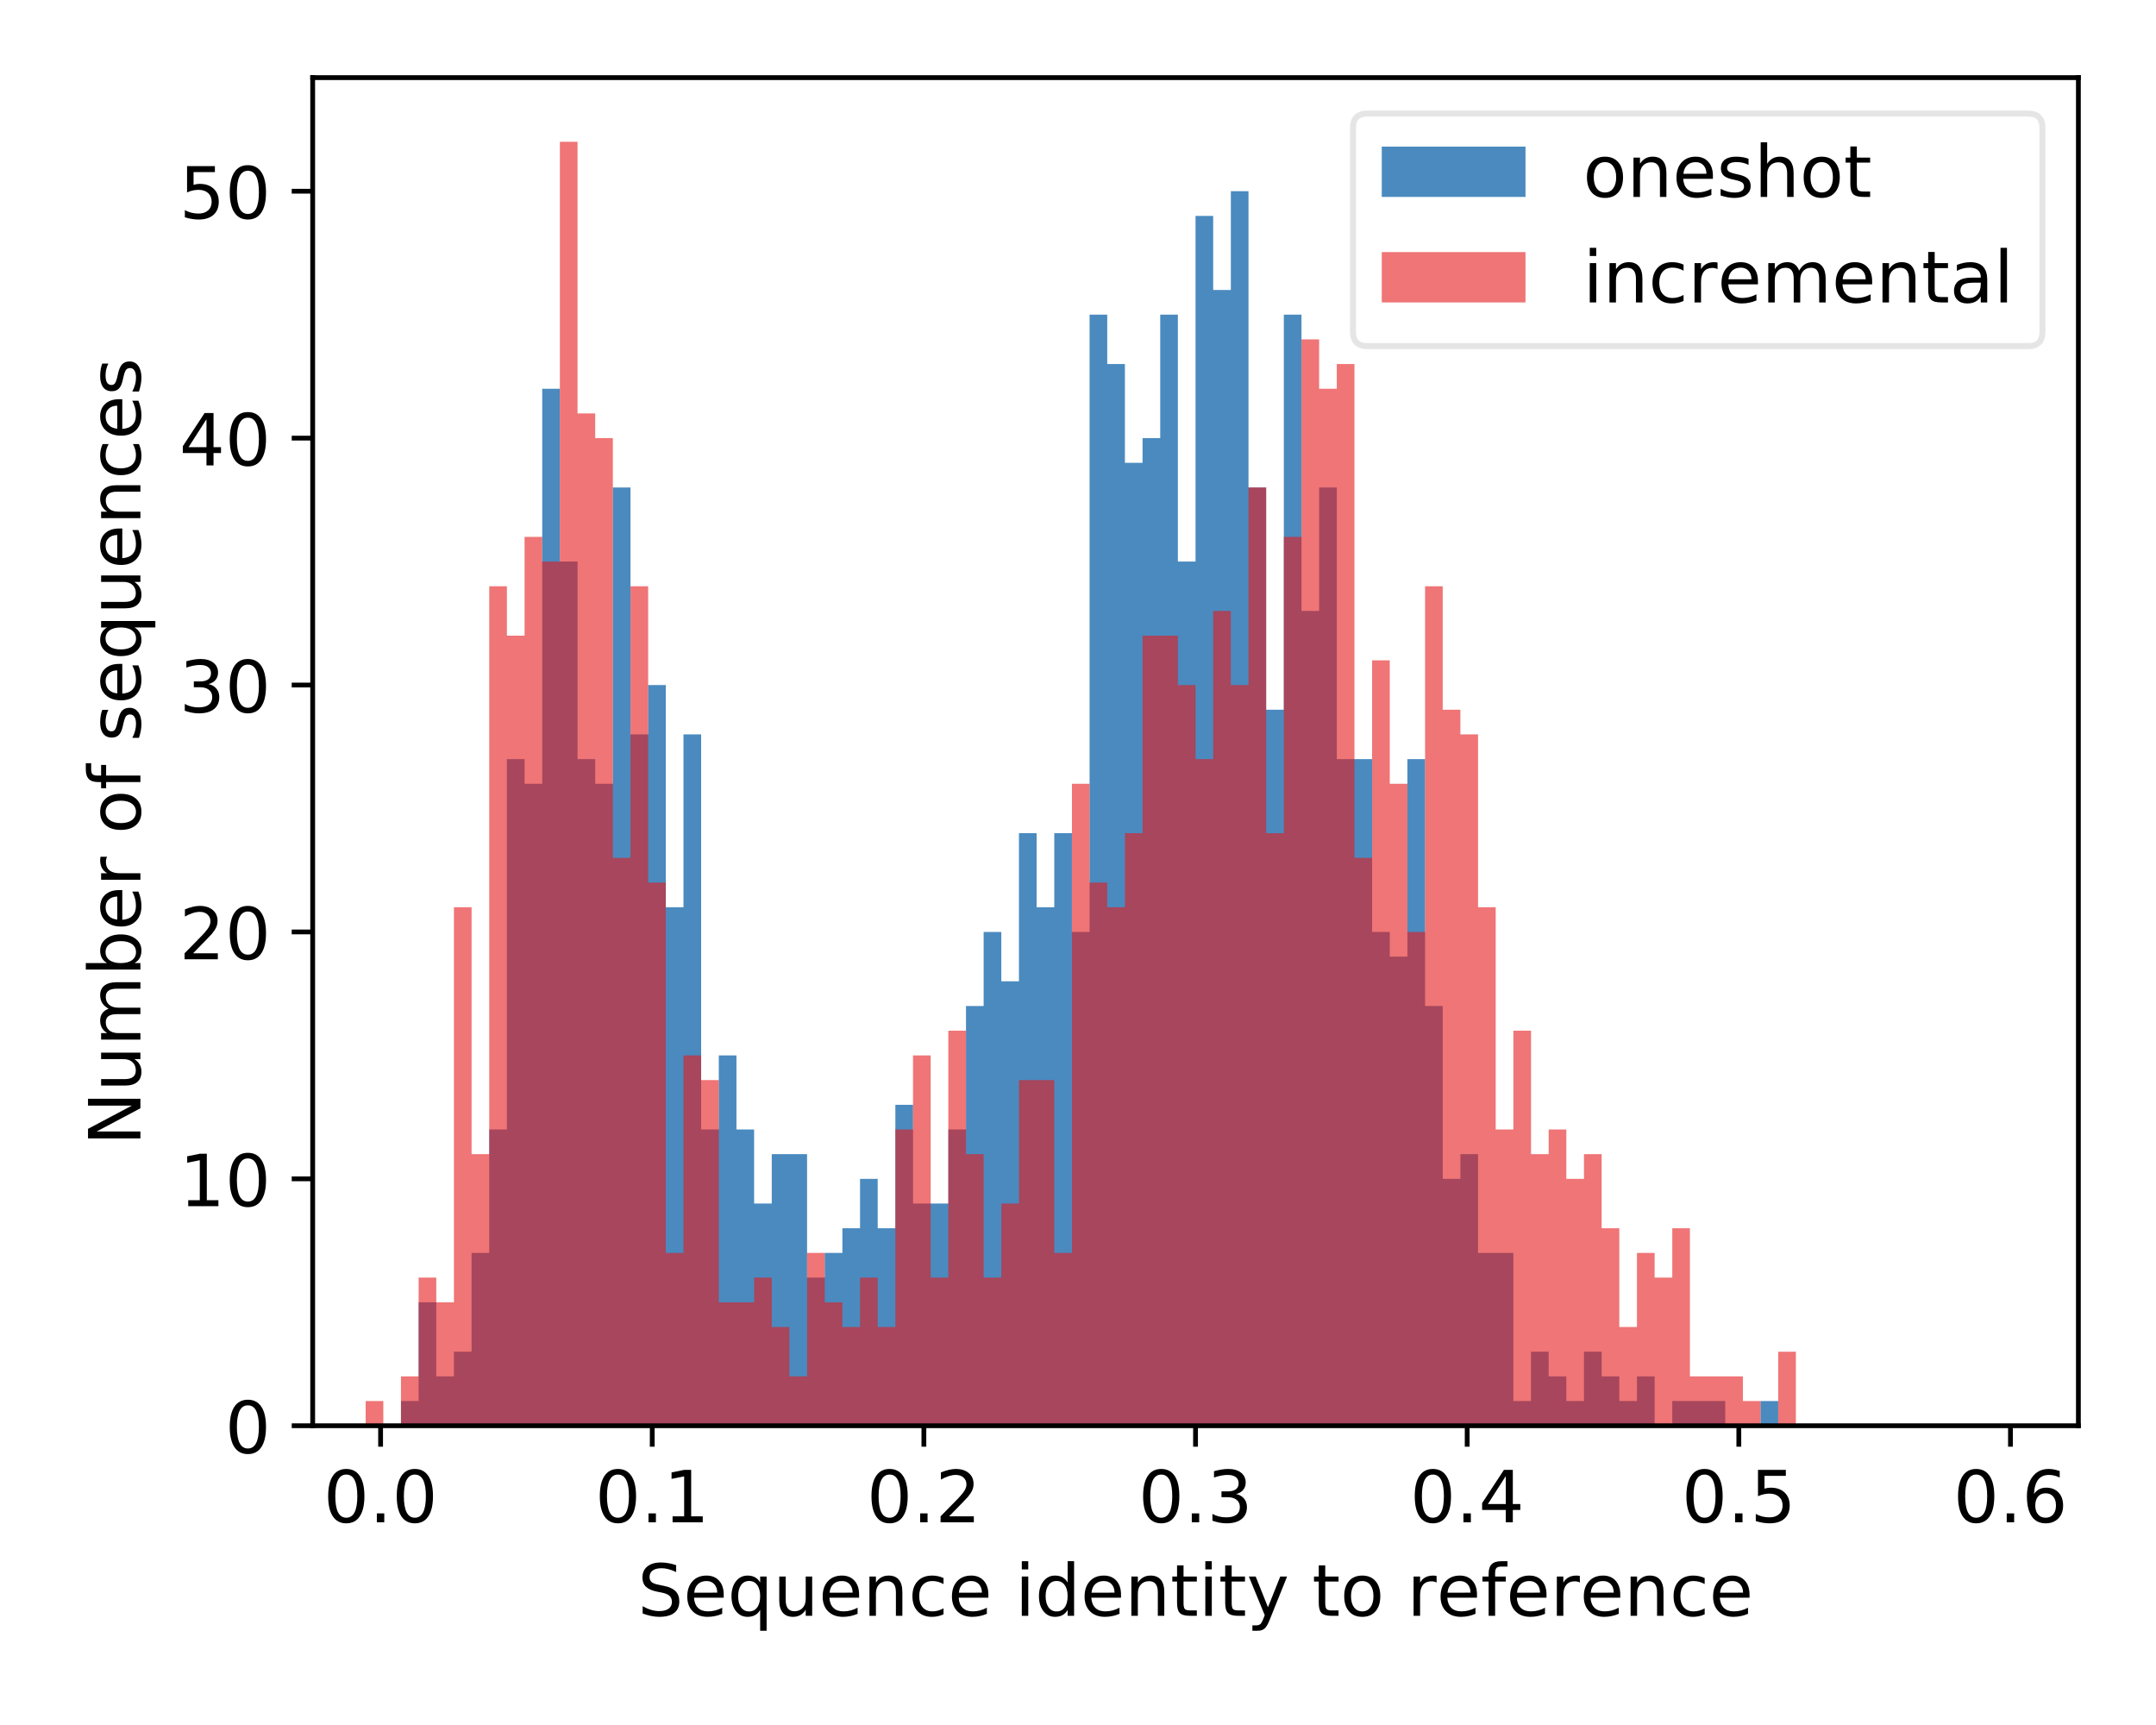 <?xml version="1.0" encoding="utf-8" standalone="no"?>
<!DOCTYPE svg PUBLIC "-//W3C//DTD SVG 1.1//EN"
  "http://www.w3.org/Graphics/SVG/1.1/DTD/svg11.dtd">
<!-- Created with matplotlib (https://matplotlib.org/) -->
<svg height="288pt" version="1.1" viewBox="0 0 360 288" width="360pt" xmlns="http://www.w3.org/2000/svg" xmlns:xlink="http://www.w3.org/1999/xlink">
 <defs>
  <style type="text/css">
*{stroke-linecap:butt;stroke-linejoin:round;}
  </style>
 </defs>
 <g id="figure_1">
  <g id="patch_1">
   <path d="M 0 288 
L 360 288 
L 360 0 
L 0 0 
z
" style="fill:#ffffff;"/>
  </g>
  <g id="axes_1">
   <g id="patch_2">
    <path d="M 52.21 238.04 
L 347.04 238.04 
L 347.04 12.96 
L 52.21 12.96 
z
" style="fill:#ffffff;"/>
   </g>
   <g id="patch_3">
    <path clip-path="url(#p8b6e9e8771)" d="M 52.21 238.04 
L 52.21 238.04 
L 55.158 238.04 
L 55.158 238.04 
L 58.107 238.04 
L 58.107 238.04 
L 61.055 238.04 
L 61.055 238.04 
L 64.003 238.04 
L 64.003 238.04 
L 66.951 238.04 
L 66.951 233.918 
L 69.9 233.918 
L 69.9 217.428 
L 72.848 217.428 
L 72.848 229.795 
L 75.796 229.795 
L 75.796 225.673 
L 78.745 225.673 
L 78.745 209.184 
L 81.693 209.184 
L 81.693 188.572 
L 84.641 188.572 
L 84.641 126.737 
L 87.59 126.737 
L 87.59 130.859 
L 90.538 130.859 
L 90.538 64.902 
L 93.486 64.902 
L 93.486 93.758 
L 96.434 93.758 
L 96.434 126.737 
L 99.383 126.737 
L 99.383 130.859 
L 102.331 130.859 
L 102.331 81.391 
L 105.279 81.391 
L 105.279 122.614 
L 108.228 122.614 
L 108.228 114.37 
L 111.176 114.37 
L 111.176 151.471 
L 114.124 151.471 
L 114.124 122.614 
L 117.073 122.614 
L 117.073 188.572 
L 120.021 188.572 
L 120.021 176.205 
L 122.969 176.205 
L 122.969 188.572 
L 125.918 188.572 
L 125.918 200.939 
L 128.866 200.939 
L 128.866 192.694 
L 131.814 192.694 
L 131.814 192.694 
L 134.762 192.694 
L 134.762 213.306 
L 137.711 213.306 
L 137.711 209.184 
L 140.659 209.184 
L 140.659 205.061 
L 143.607 205.061 
L 143.607 196.817 
L 146.556 196.817 
L 146.556 205.061 
L 149.504 205.061 
L 149.504 184.45 
L 152.452 184.45 
L 152.452 200.939 
L 155.4 200.939 
L 155.4 200.939 
L 158.349 200.939 
L 158.349 188.572 
L 161.297 188.572 
L 161.297 167.96 
L 164.245 167.96 
L 164.245 155.593 
L 167.194 155.593 
L 167.194 163.838 
L 170.142 163.838 
L 170.142 139.104 
L 173.09 139.104 
L 173.09 151.471 
L 176.039 151.471 
L 176.039 139.104 
L 178.987 139.104 
L 178.987 155.593 
L 181.935 155.593 
L 181.935 52.535 
L 184.883 52.535 
L 184.883 60.779 
L 187.832 60.779 
L 187.832 77.269 
L 190.78 77.269 
L 190.78 73.146 
L 193.728 73.146 
L 193.728 52.535 
L 196.677 52.535 
L 196.677 93.758 
L 199.625 93.758 
L 199.625 36.045 
L 202.573 36.045 
L 202.573 48.412 
L 205.522 48.412 
L 205.522 31.923 
L 208.47 31.923 
L 208.47 81.391 
L 211.418 81.391 
L 211.418 118.492 
L 214.367 118.492 
L 214.367 52.535 
L 217.315 52.535 
L 217.315 102.003 
L 220.263 102.003 
L 220.263 81.391 
L 223.211 81.391 
L 223.211 126.737 
L 226.16 126.737 
L 226.16 126.737 
L 229.108 126.737 
L 229.108 155.593 
L 232.056 155.593 
L 232.056 159.715 
L 235.005 159.715 
L 235.005 126.737 
L 237.953 126.737 
L 237.953 167.96 
L 240.901 167.96 
L 240.901 196.817 
L 243.85 196.817 
L 243.85 192.694 
L 246.798 192.694 
L 246.798 209.184 
L 249.746 209.184 
L 249.746 209.184 
L 252.694 209.184 
L 252.694 233.918 
L 255.643 233.918 
L 255.643 225.673 
L 258.591 225.673 
L 258.591 229.795 
L 261.539 229.795 
L 261.539 233.918 
L 264.488 233.918 
L 264.488 225.673 
L 267.436 225.673 
L 267.436 229.795 
L 270.384 229.795 
L 270.384 233.918 
L 273.332 233.918 
L 273.332 229.795 
L 276.281 229.795 
L 276.281 238.04 
L 279.229 238.04 
L 279.229 233.918 
L 282.177 233.918 
L 282.177 233.918 
L 285.126 233.918 
L 285.126 233.918 
L 288.074 233.918 
L 288.074 238.04 
L 291.022 238.04 
L 291.022 238.04 
L 293.971 238.04 
L 293.971 233.918 
L 296.919 233.918 
L 296.919 238.04 
L 299.867 238.04 
L 299.867 238.04 
L 302.815 238.04 
L 302.815 238.04 
L 305.764 238.04 
L 305.764 238.04 
L 308.712 238.04 
L 308.712 238.04 
L 311.66 238.04 
L 311.66 238.04 
L 314.609 238.04 
L 314.609 238.04 
L 317.557 238.04 
L 317.557 238.04 
L 320.505 238.04 
L 320.505 238.04 
L 323.454 238.04 
L 323.454 238.04 
L 326.402 238.04 
L 326.402 238.04 
L 329.35 238.04 
L 329.35 238.04 
L 332.298 238.04 
L 332.298 238.04 
L 335.247 238.04 
L 335.247 238.04 
L 338.195 238.04 
L 338.195 238.04 
L 341.143 238.04 
L 341.143 238.04 
L 344.092 238.04 
L 344.092 238.04 
L 347.04 238.04 
L 347.04 238.04 
L 344.092 238.04 
L 344.092 238.04 
L 341.143 238.04 
L 341.143 238.04 
L 338.195 238.04 
L 338.195 238.04 
L 335.247 238.04 
L 335.247 238.04 
L 332.298 238.04 
L 332.298 238.04 
L 329.35 238.04 
L 329.35 238.04 
L 326.402 238.04 
L 326.402 238.04 
L 323.454 238.04 
L 323.454 238.04 
L 320.505 238.04 
L 320.505 238.04 
L 317.557 238.04 
L 317.557 238.04 
L 314.609 238.04 
L 314.609 238.04 
L 311.66 238.04 
L 311.66 238.04 
L 308.712 238.04 
L 308.712 238.04 
L 305.764 238.04 
L 305.764 238.04 
L 302.815 238.04 
L 302.815 238.04 
L 299.867 238.04 
L 299.867 238.04 
L 296.919 238.04 
L 296.919 238.04 
L 293.971 238.04 
L 293.971 238.04 
L 291.022 238.04 
L 291.022 238.04 
L 288.074 238.04 
L 288.074 238.04 
L 285.126 238.04 
L 285.126 238.04 
L 282.177 238.04 
L 282.177 238.04 
L 279.229 238.04 
L 279.229 238.04 
L 276.281 238.04 
L 276.281 238.04 
L 273.332 238.04 
L 273.332 238.04 
L 270.384 238.04 
L 270.384 238.04 
L 267.436 238.04 
L 267.436 238.04 
L 264.488 238.04 
L 264.488 238.04 
L 261.539 238.04 
L 261.539 238.04 
L 258.591 238.04 
L 258.591 238.04 
L 255.643 238.04 
L 255.643 238.04 
L 252.694 238.04 
L 252.694 238.04 
L 249.746 238.04 
L 249.746 238.04 
L 246.798 238.04 
L 246.798 238.04 
L 243.85 238.04 
L 243.85 238.04 
L 240.901 238.04 
L 240.901 238.04 
L 237.953 238.04 
L 237.953 238.04 
L 235.005 238.04 
L 235.005 238.04 
L 232.056 238.04 
L 232.056 238.04 
L 229.108 238.04 
L 229.108 238.04 
L 226.16 238.04 
L 226.16 238.04 
L 223.211 238.04 
L 223.211 238.04 
L 220.263 238.04 
L 220.263 238.04 
L 217.315 238.04 
L 217.315 238.04 
L 214.367 238.04 
L 214.367 238.04 
L 211.418 238.04 
L 211.418 238.04 
L 208.47 238.04 
L 208.47 238.04 
L 205.522 238.04 
L 205.522 238.04 
L 202.573 238.04 
L 202.573 238.04 
L 199.625 238.04 
L 199.625 238.04 
L 196.677 238.04 
L 196.677 238.04 
L 193.728 238.04 
L 193.728 238.04 
L 190.78 238.04 
L 190.78 238.04 
L 187.832 238.04 
L 187.832 238.04 
L 184.883 238.04 
L 184.883 238.04 
L 181.935 238.04 
L 181.935 238.04 
L 178.987 238.04 
L 178.987 238.04 
L 176.039 238.04 
L 176.039 238.04 
L 173.09 238.04 
L 173.09 238.04 
L 170.142 238.04 
L 170.142 238.04 
L 167.194 238.04 
L 167.194 238.04 
L 164.245 238.04 
L 164.245 238.04 
L 161.297 238.04 
L 161.297 238.04 
L 158.349 238.04 
L 158.349 238.04 
L 155.4 238.04 
L 155.4 238.04 
L 152.452 238.04 
L 152.452 238.04 
L 149.504 238.04 
L 149.504 238.04 
L 146.556 238.04 
L 146.556 238.04 
L 143.607 238.04 
L 143.607 238.04 
L 140.659 238.04 
L 140.659 238.04 
L 137.711 238.04 
L 137.711 238.04 
L 134.762 238.04 
L 134.762 238.04 
L 131.814 238.04 
L 131.814 238.04 
L 128.866 238.04 
L 128.866 238.04 
L 125.918 238.04 
L 125.918 238.04 
L 122.969 238.04 
L 122.969 238.04 
L 120.021 238.04 
L 120.021 238.04 
L 117.073 238.04 
L 117.073 238.04 
L 114.124 238.04 
L 114.124 238.04 
L 111.176 238.04 
L 111.176 238.04 
L 108.228 238.04 
L 108.228 238.04 
L 105.279 238.04 
L 105.279 238.04 
L 102.331 238.04 
L 102.331 238.04 
L 99.383 238.04 
L 99.383 238.04 
L 96.434 238.04 
L 96.434 238.04 
L 93.486 238.04 
L 93.486 238.04 
L 90.538 238.04 
L 90.538 238.04 
L 87.59 238.04 
L 87.59 238.04 
L 84.641 238.04 
L 84.641 238.04 
L 81.693 238.04 
L 81.693 238.04 
L 78.745 238.04 
L 78.745 238.04 
L 75.796 238.04 
L 75.796 238.04 
L 72.848 238.04 
L 72.848 238.04 
L 69.9 238.04 
L 69.9 238.04 
L 66.951 238.04 
L 66.951 238.04 
L 64.003 238.04 
L 64.003 238.04 
L 61.055 238.04 
L 61.055 238.04 
L 58.107 238.04 
L 58.107 238.04 
L 55.158 238.04 
L 55.158 238.04 
z
" style="fill:#377eb8;opacity:0.9;"/>
   </g>
   <g id="patch_4">
    <path clip-path="url(#p8b6e9e8771)" d="M 52.21 238.04 
L 52.21 238.04 
L 55.158 238.04 
L 55.158 238.04 
L 58.107 238.04 
L 58.107 238.04 
L 61.055 238.04 
L 61.055 233.918 
L 64.003 233.918 
L 64.003 238.04 
L 66.951 238.04 
L 66.951 229.795 
L 69.9 229.795 
L 69.9 213.306 
L 72.848 213.306 
L 72.848 217.428 
L 75.796 217.428 
L 75.796 151.471 
L 78.745 151.471 
L 78.745 192.694 
L 81.693 192.694 
L 81.693 97.88 
L 84.641 97.88 
L 84.641 106.125 
L 87.59 106.125 
L 87.59 89.636 
L 90.538 89.636 
L 90.538 93.758 
L 93.486 93.758 
L 93.486 23.678 
L 96.434 23.678 
L 96.434 69.024 
L 99.383 69.024 
L 99.383 73.146 
L 102.331 73.146 
L 102.331 143.226 
L 105.279 143.226 
L 105.279 97.88 
L 108.228 97.88 
L 108.228 147.348 
L 111.176 147.348 
L 111.176 209.184 
L 114.124 209.184 
L 114.124 176.205 
L 117.073 176.205 
L 117.073 180.327 
L 120.021 180.327 
L 120.021 217.428 
L 122.969 217.428 
L 122.969 217.428 
L 125.918 217.428 
L 125.918 213.306 
L 128.866 213.306 
L 128.866 221.551 
L 131.814 221.551 
L 131.814 229.795 
L 134.762 229.795 
L 134.762 209.184 
L 137.711 209.184 
L 137.711 217.428 
L 140.659 217.428 
L 140.659 221.551 
L 143.607 221.551 
L 143.607 213.306 
L 146.556 213.306 
L 146.556 221.551 
L 149.504 221.551 
L 149.504 188.572 
L 152.452 188.572 
L 152.452 176.205 
L 155.4 176.205 
L 155.4 213.306 
L 158.349 213.306 
L 158.349 172.082 
L 161.297 172.082 
L 161.297 192.694 
L 164.245 192.694 
L 164.245 213.306 
L 167.194 213.306 
L 167.194 200.939 
L 170.142 200.939 
L 170.142 180.327 
L 173.09 180.327 
L 173.09 180.327 
L 176.039 180.327 
L 176.039 209.184 
L 178.987 209.184 
L 178.987 130.859 
L 181.935 130.859 
L 181.935 147.348 
L 184.883 147.348 
L 184.883 151.471 
L 187.832 151.471 
L 187.832 139.104 
L 190.78 139.104 
L 190.78 106.125 
L 193.728 106.125 
L 193.728 106.125 
L 196.677 106.125 
L 196.677 114.37 
L 199.625 114.37 
L 199.625 126.737 
L 202.573 126.737 
L 202.573 102.003 
L 205.522 102.003 
L 205.522 114.37 
L 208.47 114.37 
L 208.47 81.391 
L 211.418 81.391 
L 211.418 139.104 
L 214.367 139.104 
L 214.367 89.636 
L 217.315 89.636 
L 217.315 56.657 
L 220.263 56.657 
L 220.263 64.902 
L 223.211 64.902 
L 223.211 60.779 
L 226.16 60.779 
L 226.16 143.226 
L 229.108 143.226 
L 229.108 110.247 
L 232.056 110.247 
L 232.056 130.859 
L 235.005 130.859 
L 235.005 155.593 
L 237.953 155.593 
L 237.953 97.88 
L 240.901 97.88 
L 240.901 118.492 
L 243.85 118.492 
L 243.85 122.614 
L 246.798 122.614 
L 246.798 151.471 
L 249.746 151.471 
L 249.746 188.572 
L 252.694 188.572 
L 252.694 172.082 
L 255.643 172.082 
L 255.643 192.694 
L 258.591 192.694 
L 258.591 188.572 
L 261.539 188.572 
L 261.539 196.817 
L 264.488 196.817 
L 264.488 192.694 
L 267.436 192.694 
L 267.436 205.061 
L 270.384 205.061 
L 270.384 221.551 
L 273.332 221.551 
L 273.332 209.184 
L 276.281 209.184 
L 276.281 213.306 
L 279.229 213.306 
L 279.229 205.061 
L 282.177 205.061 
L 282.177 229.795 
L 285.126 229.795 
L 285.126 229.795 
L 288.074 229.795 
L 288.074 229.795 
L 291.022 229.795 
L 291.022 233.918 
L 293.971 233.918 
L 293.971 238.04 
L 296.919 238.04 
L 296.919 225.673 
L 299.867 225.673 
L 299.867 238.04 
L 302.815 238.04 
L 302.815 238.04 
L 305.764 238.04 
L 305.764 238.04 
L 308.712 238.04 
L 308.712 238.04 
L 311.66 238.04 
L 311.66 238.04 
L 314.609 238.04 
L 314.609 238.04 
L 317.557 238.04 
L 317.557 238.04 
L 320.505 238.04 
L 320.505 238.04 
L 323.454 238.04 
L 323.454 238.04 
L 326.402 238.04 
L 326.402 238.04 
L 329.35 238.04 
L 329.35 238.04 
L 332.298 238.04 
L 332.298 238.04 
L 335.247 238.04 
L 335.247 238.04 
L 338.195 238.04 
L 338.195 238.04 
L 341.143 238.04 
L 341.143 238.04 
L 344.092 238.04 
L 344.092 238.04 
L 347.04 238.04 
L 347.04 238.04 
L 344.092 238.04 
L 344.092 238.04 
L 341.143 238.04 
L 341.143 238.04 
L 338.195 238.04 
L 338.195 238.04 
L 335.247 238.04 
L 335.247 238.04 
L 332.298 238.04 
L 332.298 238.04 
L 329.35 238.04 
L 329.35 238.04 
L 326.402 238.04 
L 326.402 238.04 
L 323.454 238.04 
L 323.454 238.04 
L 320.505 238.04 
L 320.505 238.04 
L 317.557 238.04 
L 317.557 238.04 
L 314.609 238.04 
L 314.609 238.04 
L 311.66 238.04 
L 311.66 238.04 
L 308.712 238.04 
L 308.712 238.04 
L 305.764 238.04 
L 305.764 238.04 
L 302.815 238.04 
L 302.815 238.04 
L 299.867 238.04 
L 299.867 238.04 
L 296.919 238.04 
L 296.919 238.04 
L 293.971 238.04 
L 293.971 238.04 
L 291.022 238.04 
L 291.022 238.04 
L 288.074 238.04 
L 288.074 238.04 
L 285.126 238.04 
L 285.126 238.04 
L 282.177 238.04 
L 282.177 238.04 
L 279.229 238.04 
L 279.229 238.04 
L 276.281 238.04 
L 276.281 238.04 
L 273.332 238.04 
L 273.332 238.04 
L 270.384 238.04 
L 270.384 238.04 
L 267.436 238.04 
L 267.436 238.04 
L 264.488 238.04 
L 264.488 238.04 
L 261.539 238.04 
L 261.539 238.04 
L 258.591 238.04 
L 258.591 238.04 
L 255.643 238.04 
L 255.643 238.04 
L 252.694 238.04 
L 252.694 238.04 
L 249.746 238.04 
L 249.746 238.04 
L 246.798 238.04 
L 246.798 238.04 
L 243.85 238.04 
L 243.85 238.04 
L 240.901 238.04 
L 240.901 238.04 
L 237.953 238.04 
L 237.953 238.04 
L 235.005 238.04 
L 235.005 238.04 
L 232.056 238.04 
L 232.056 238.04 
L 229.108 238.04 
L 229.108 238.04 
L 226.16 238.04 
L 226.16 238.04 
L 223.211 238.04 
L 223.211 238.04 
L 220.263 238.04 
L 220.263 238.04 
L 217.315 238.04 
L 217.315 238.04 
L 214.367 238.04 
L 214.367 238.04 
L 211.418 238.04 
L 211.418 238.04 
L 208.47 238.04 
L 208.47 238.04 
L 205.522 238.04 
L 205.522 238.04 
L 202.573 238.04 
L 202.573 238.04 
L 199.625 238.04 
L 199.625 238.04 
L 196.677 238.04 
L 196.677 238.04 
L 193.728 238.04 
L 193.728 238.04 
L 190.78 238.04 
L 190.78 238.04 
L 187.832 238.04 
L 187.832 238.04 
L 184.883 238.04 
L 184.883 238.04 
L 181.935 238.04 
L 181.935 238.04 
L 178.987 238.04 
L 178.987 238.04 
L 176.039 238.04 
L 176.039 238.04 
L 173.09 238.04 
L 173.09 238.04 
L 170.142 238.04 
L 170.142 238.04 
L 167.194 238.04 
L 167.194 238.04 
L 164.245 238.04 
L 164.245 238.04 
L 161.297 238.04 
L 161.297 238.04 
L 158.349 238.04 
L 158.349 238.04 
L 155.4 238.04 
L 155.4 238.04 
L 152.452 238.04 
L 152.452 238.04 
L 149.504 238.04 
L 149.504 238.04 
L 146.556 238.04 
L 146.556 238.04 
L 143.607 238.04 
L 143.607 238.04 
L 140.659 238.04 
L 140.659 238.04 
L 137.711 238.04 
L 137.711 238.04 
L 134.762 238.04 
L 134.762 238.04 
L 131.814 238.04 
L 131.814 238.04 
L 128.866 238.04 
L 128.866 238.04 
L 125.918 238.04 
L 125.918 238.04 
L 122.969 238.04 
L 122.969 238.04 
L 120.021 238.04 
L 120.021 238.04 
L 117.073 238.04 
L 117.073 238.04 
L 114.124 238.04 
L 114.124 238.04 
L 111.176 238.04 
L 111.176 238.04 
L 108.228 238.04 
L 108.228 238.04 
L 105.279 238.04 
L 105.279 238.04 
L 102.331 238.04 
L 102.331 238.04 
L 99.383 238.04 
L 99.383 238.04 
L 96.434 238.04 
L 96.434 238.04 
L 93.486 238.04 
L 93.486 238.04 
L 90.538 238.04 
L 90.538 238.04 
L 87.59 238.04 
L 87.59 238.04 
L 84.641 238.04 
L 84.641 238.04 
L 81.693 238.04 
L 81.693 238.04 
L 78.745 238.04 
L 78.745 238.04 
L 75.796 238.04 
L 75.796 238.04 
L 72.848 238.04 
L 72.848 238.04 
L 69.9 238.04 
L 69.9 238.04 
L 66.951 238.04 
L 66.951 238.04 
L 64.003 238.04 
L 64.003 238.04 
L 61.055 238.04 
L 61.055 238.04 
L 58.107 238.04 
L 58.107 238.04 
L 55.158 238.04 
L 55.158 238.04 
z
" style="fill:#e41a1c;opacity:0.6;"/>
   </g>
   <g id="matplotlib.axis_1">
    <g id="xtick_1">
     <g id="line2d_1">
      <defs>
       <path d="M 0 0 
L 0 3.5 
" id="m026fdcae17" style="stroke:#000000;stroke-width:0.8;"/>
      </defs>
      <g>
       <use style="stroke:#000000;stroke-width:0.8;" x="63.55" xlink:href="#m026fdcae17" y="238.04"/>
      </g>
     </g>
     <g id="text_1">
      <!-- 0.0 -->
      <defs>
       <path d="M 31.781 66.406 
Q 24.172 66.406 20.328 58.906 
Q 16.5 51.422 16.5 36.375 
Q 16.5 21.391 20.328 13.891 
Q 24.172 6.391 31.781 6.391 
Q 39.453 6.391 43.281 13.891 
Q 47.125 21.391 47.125 36.375 
Q 47.125 51.422 43.281 58.906 
Q 39.453 66.406 31.781 66.406 
z
M 31.781 74.219 
Q 44.047 74.219 50.516 64.516 
Q 56.984 54.828 56.984 36.375 
Q 56.984 17.969 50.516 8.266 
Q 44.047 -1.422 31.781 -1.422 
Q 19.531 -1.422 13.062 8.266 
Q 6.594 17.969 6.594 36.375 
Q 6.594 54.828 13.062 64.516 
Q 19.531 74.219 31.781 74.219 
z
" id="DejaVuSans-48"/>
       <path d="M 10.688 12.406 
L 21 12.406 
L 21 0 
L 10.688 0 
z
" id="DejaVuSans-46"/>
      </defs>
      <g transform="translate(54.008 254.158)scale(0.12 -0.12)">
       <use xlink:href="#DejaVuSans-48"/>
       <use x="63.623" xlink:href="#DejaVuSans-46"/>
       <use x="95.41" xlink:href="#DejaVuSans-48"/>
      </g>
     </g>
    </g>
    <g id="xtick_2">
     <g id="line2d_2">
      <g>
       <use style="stroke:#000000;stroke-width:0.8;" x="108.908" xlink:href="#m026fdcae17" y="238.04"/>
      </g>
     </g>
     <g id="text_2">
      <!-- 0.1 -->
      <defs>
       <path d="M 12.406 8.297 
L 28.516 8.297 
L 28.516 63.922 
L 10.984 60.406 
L 10.984 69.391 
L 28.422 72.906 
L 38.281 72.906 
L 38.281 8.297 
L 54.391 8.297 
L 54.391 0 
L 12.406 0 
z
" id="DejaVuSans-49"/>
      </defs>
      <g transform="translate(99.366 254.158)scale(0.12 -0.12)">
       <use xlink:href="#DejaVuSans-48"/>
       <use x="63.623" xlink:href="#DejaVuSans-46"/>
       <use x="95.41" xlink:href="#DejaVuSans-49"/>
      </g>
     </g>
    </g>
    <g id="xtick_3">
     <g id="line2d_3">
      <g>
       <use style="stroke:#000000;stroke-width:0.8;" x="154.267" xlink:href="#m026fdcae17" y="238.04"/>
      </g>
     </g>
     <g id="text_3">
      <!-- 0.2 -->
      <defs>
       <path d="M 19.188 8.297 
L 53.609 8.297 
L 53.609 0 
L 7.328 0 
L 7.328 8.297 
Q 12.938 14.109 22.625 23.891 
Q 32.328 33.688 34.812 36.531 
Q 39.547 41.844 41.422 45.531 
Q 43.312 49.219 43.312 52.781 
Q 43.312 58.594 39.234 62.25 
Q 35.156 65.922 28.609 65.922 
Q 23.969 65.922 18.812 64.312 
Q 13.672 62.703 7.812 59.422 
L 7.812 69.391 
Q 13.766 71.781 18.938 73 
Q 24.125 74.219 28.422 74.219 
Q 39.75 74.219 46.484 68.547 
Q 53.219 62.891 53.219 53.422 
Q 53.219 48.922 51.531 44.891 
Q 49.859 40.875 45.406 35.406 
Q 44.188 33.984 37.641 27.219 
Q 31.109 20.453 19.188 8.297 
z
" id="DejaVuSans-50"/>
      </defs>
      <g transform="translate(144.725 254.158)scale(0.12 -0.12)">
       <use xlink:href="#DejaVuSans-48"/>
       <use x="63.623" xlink:href="#DejaVuSans-46"/>
       <use x="95.41" xlink:href="#DejaVuSans-50"/>
      </g>
     </g>
    </g>
    <g id="xtick_4">
     <g id="line2d_4">
      <g>
       <use style="stroke:#000000;stroke-width:0.8;" x="199.625" xlink:href="#m026fdcae17" y="238.04"/>
      </g>
     </g>
     <g id="text_4">
      <!-- 0.3 -->
      <defs>
       <path d="M 40.578 39.312 
Q 47.656 37.797 51.625 33 
Q 55.609 28.219 55.609 21.188 
Q 55.609 10.406 48.188 4.484 
Q 40.766 -1.422 27.094 -1.422 
Q 22.516 -1.422 17.656 -0.516 
Q 12.797 0.391 7.625 2.203 
L 7.625 11.719 
Q 11.719 9.328 16.594 8.109 
Q 21.484 6.891 26.812 6.891 
Q 36.078 6.891 40.938 10.547 
Q 45.797 14.203 45.797 21.188 
Q 45.797 27.641 41.281 31.266 
Q 36.766 34.906 28.719 34.906 
L 20.219 34.906 
L 20.219 43.016 
L 29.109 43.016 
Q 36.375 43.016 40.234 45.922 
Q 44.094 48.828 44.094 54.297 
Q 44.094 59.906 40.109 62.906 
Q 36.141 65.922 28.719 65.922 
Q 24.656 65.922 20.016 65.031 
Q 15.375 64.156 9.812 62.312 
L 9.812 71.094 
Q 15.438 72.656 20.344 73.438 
Q 25.25 74.219 29.594 74.219 
Q 40.828 74.219 47.359 69.109 
Q 53.906 64.016 53.906 55.328 
Q 53.906 49.266 50.438 45.094 
Q 46.969 40.922 40.578 39.312 
z
" id="DejaVuSans-51"/>
      </defs>
      <g transform="translate(190.083 254.158)scale(0.12 -0.12)">
       <use xlink:href="#DejaVuSans-48"/>
       <use x="63.623" xlink:href="#DejaVuSans-46"/>
       <use x="95.41" xlink:href="#DejaVuSans-51"/>
      </g>
     </g>
    </g>
    <g id="xtick_5">
     <g id="line2d_5">
      <g>
       <use style="stroke:#000000;stroke-width:0.8;" x="244.983" xlink:href="#m026fdcae17" y="238.04"/>
      </g>
     </g>
     <g id="text_5">
      <!-- 0.4 -->
      <defs>
       <path d="M 37.797 64.312 
L 12.891 25.391 
L 37.797 25.391 
z
M 35.203 72.906 
L 47.609 72.906 
L 47.609 25.391 
L 58.016 25.391 
L 58.016 17.188 
L 47.609 17.188 
L 47.609 0 
L 37.797 0 
L 37.797 17.188 
L 4.891 17.188 
L 4.891 26.703 
z
" id="DejaVuSans-52"/>
      </defs>
      <g transform="translate(235.442 254.158)scale(0.12 -0.12)">
       <use xlink:href="#DejaVuSans-48"/>
       <use x="63.623" xlink:href="#DejaVuSans-46"/>
       <use x="95.41" xlink:href="#DejaVuSans-52"/>
      </g>
     </g>
    </g>
    <g id="xtick_6">
     <g id="line2d_6">
      <g>
       <use style="stroke:#000000;stroke-width:0.8;" x="290.342" xlink:href="#m026fdcae17" y="238.04"/>
      </g>
     </g>
     <g id="text_6">
      <!-- 0.5 -->
      <defs>
       <path d="M 10.797 72.906 
L 49.516 72.906 
L 49.516 64.594 
L 19.828 64.594 
L 19.828 46.734 
Q 21.969 47.469 24.109 47.828 
Q 26.266 48.188 28.422 48.188 
Q 40.625 48.188 47.75 41.5 
Q 54.891 34.812 54.891 23.391 
Q 54.891 11.625 47.562 5.094 
Q 40.234 -1.422 26.906 -1.422 
Q 22.312 -1.422 17.547 -0.641 
Q 12.797 0.141 7.719 1.703 
L 7.719 11.625 
Q 12.109 9.234 16.797 8.062 
Q 21.484 6.891 26.703 6.891 
Q 35.156 6.891 40.078 11.328 
Q 45.016 15.766 45.016 23.391 
Q 45.016 31 40.078 35.438 
Q 35.156 39.891 26.703 39.891 
Q 22.75 39.891 18.812 39.016 
Q 14.891 38.141 10.797 36.281 
z
" id="DejaVuSans-53"/>
      </defs>
      <g transform="translate(280.8 254.158)scale(0.12 -0.12)">
       <use xlink:href="#DejaVuSans-48"/>
       <use x="63.623" xlink:href="#DejaVuSans-46"/>
       <use x="95.41" xlink:href="#DejaVuSans-53"/>
      </g>
     </g>
    </g>
    <g id="xtick_7">
     <g id="line2d_7">
      <g>
       <use style="stroke:#000000;stroke-width:0.8;" x="335.7" xlink:href="#m026fdcae17" y="238.04"/>
      </g>
     </g>
     <g id="text_7">
      <!-- 0.6 -->
      <defs>
       <path d="M 33.016 40.375 
Q 26.375 40.375 22.484 35.828 
Q 18.609 31.297 18.609 23.391 
Q 18.609 15.531 22.484 10.953 
Q 26.375 6.391 33.016 6.391 
Q 39.656 6.391 43.531 10.953 
Q 47.406 15.531 47.406 23.391 
Q 47.406 31.297 43.531 35.828 
Q 39.656 40.375 33.016 40.375 
z
M 52.594 71.297 
L 52.594 62.312 
Q 48.875 64.062 45.094 64.984 
Q 41.312 65.922 37.594 65.922 
Q 27.828 65.922 22.672 59.328 
Q 17.531 52.734 16.797 39.406 
Q 19.672 43.656 24.016 45.922 
Q 28.375 48.188 33.594 48.188 
Q 44.578 48.188 50.953 41.516 
Q 57.328 34.859 57.328 23.391 
Q 57.328 12.156 50.688 5.359 
Q 44.047 -1.422 33.016 -1.422 
Q 20.359 -1.422 13.672 8.266 
Q 6.984 17.969 6.984 36.375 
Q 6.984 53.656 15.188 63.938 
Q 23.391 74.219 37.203 74.219 
Q 40.922 74.219 44.703 73.484 
Q 48.484 72.75 52.594 71.297 
z
" id="DejaVuSans-54"/>
      </defs>
      <g transform="translate(326.159 254.158)scale(0.12 -0.12)">
       <use xlink:href="#DejaVuSans-48"/>
       <use x="63.623" xlink:href="#DejaVuSans-46"/>
       <use x="95.41" xlink:href="#DejaVuSans-54"/>
      </g>
     </g>
    </g>
    <g id="text_8">
     <!-- Sequence identity to reference -->
     <defs>
      <path d="M 53.516 70.516 
L 53.516 60.891 
Q 47.906 63.578 42.922 64.891 
Q 37.938 66.219 33.297 66.219 
Q 25.25 66.219 20.875 63.094 
Q 16.5 59.969 16.5 54.203 
Q 16.5 49.359 19.406 46.891 
Q 22.312 44.438 30.422 42.922 
L 36.375 41.703 
Q 47.406 39.594 52.656 34.297 
Q 57.906 29 57.906 20.125 
Q 57.906 9.516 50.797 4.047 
Q 43.703 -1.422 29.984 -1.422 
Q 24.812 -1.422 18.969 -0.25 
Q 13.141 0.922 6.891 3.219 
L 6.891 13.375 
Q 12.891 10.016 18.656 8.297 
Q 24.422 6.594 29.984 6.594 
Q 38.422 6.594 43.016 9.906 
Q 47.609 13.234 47.609 19.391 
Q 47.609 24.75 44.312 27.781 
Q 41.016 30.812 33.5 32.328 
L 27.484 33.5 
Q 16.453 35.688 11.516 40.375 
Q 6.594 45.062 6.594 53.422 
Q 6.594 63.094 13.406 68.656 
Q 20.219 74.219 32.172 74.219 
Q 37.312 74.219 42.625 73.281 
Q 47.953 72.359 53.516 70.516 
z
" id="DejaVuSans-83"/>
      <path d="M 56.203 29.594 
L 56.203 25.203 
L 14.891 25.203 
Q 15.484 15.922 20.484 11.062 
Q 25.484 6.203 34.422 6.203 
Q 39.594 6.203 44.453 7.469 
Q 49.312 8.734 54.109 11.281 
L 54.109 2.781 
Q 49.266 0.734 44.188 -0.344 
Q 39.109 -1.422 33.891 -1.422 
Q 20.797 -1.422 13.156 6.188 
Q 5.516 13.812 5.516 26.812 
Q 5.516 40.234 12.766 48.109 
Q 20.016 56 32.328 56 
Q 43.359 56 49.781 48.891 
Q 56.203 41.797 56.203 29.594 
z
M 47.219 32.234 
Q 47.125 39.594 43.094 43.984 
Q 39.062 48.391 32.422 48.391 
Q 24.906 48.391 20.391 44.141 
Q 15.875 39.891 15.188 32.172 
z
" id="DejaVuSans-101"/>
      <path d="M 14.797 27.297 
Q 14.797 17.391 18.875 11.75 
Q 22.953 6.109 30.078 6.109 
Q 37.203 6.109 41.297 11.75 
Q 45.406 17.391 45.406 27.297 
Q 45.406 37.203 41.297 42.844 
Q 37.203 48.484 30.078 48.484 
Q 22.953 48.484 18.875 42.844 
Q 14.797 37.203 14.797 27.297 
z
M 45.406 8.203 
Q 42.578 3.328 38.25 0.953 
Q 33.938 -1.422 27.875 -1.422 
Q 17.969 -1.422 11.734 6.484 
Q 5.516 14.406 5.516 27.297 
Q 5.516 40.188 11.734 48.094 
Q 17.969 56 27.875 56 
Q 33.938 56 38.25 53.625 
Q 42.578 51.266 45.406 46.391 
L 45.406 54.688 
L 54.391 54.688 
L 54.391 -20.797 
L 45.406 -20.797 
z
" id="DejaVuSans-113"/>
      <path d="M 8.5 21.578 
L 8.5 54.688 
L 17.484 54.688 
L 17.484 21.922 
Q 17.484 14.156 20.5 10.266 
Q 23.531 6.391 29.594 6.391 
Q 36.859 6.391 41.078 11.031 
Q 45.312 15.672 45.312 23.688 
L 45.312 54.688 
L 54.297 54.688 
L 54.297 0 
L 45.312 0 
L 45.312 8.406 
Q 42.047 3.422 37.719 1 
Q 33.406 -1.422 27.688 -1.422 
Q 18.266 -1.422 13.375 4.438 
Q 8.5 10.297 8.5 21.578 
z
M 31.109 56 
z
" id="DejaVuSans-117"/>
      <path d="M 54.891 33.016 
L 54.891 0 
L 45.906 0 
L 45.906 32.719 
Q 45.906 40.484 42.875 44.328 
Q 39.844 48.188 33.797 48.188 
Q 26.516 48.188 22.312 43.547 
Q 18.109 38.922 18.109 30.906 
L 18.109 0 
L 9.078 0 
L 9.078 54.688 
L 18.109 54.688 
L 18.109 46.188 
Q 21.344 51.125 25.703 53.562 
Q 30.078 56 35.797 56 
Q 45.219 56 50.047 50.172 
Q 54.891 44.344 54.891 33.016 
z
" id="DejaVuSans-110"/>
      <path d="M 48.781 52.594 
L 48.781 44.188 
Q 44.969 46.297 41.141 47.344 
Q 37.312 48.391 33.406 48.391 
Q 24.656 48.391 19.812 42.844 
Q 14.984 37.312 14.984 27.297 
Q 14.984 17.281 19.812 11.734 
Q 24.656 6.203 33.406 6.203 
Q 37.312 6.203 41.141 7.25 
Q 44.969 8.297 48.781 10.406 
L 48.781 2.094 
Q 45.016 0.344 40.984 -0.531 
Q 36.969 -1.422 32.422 -1.422 
Q 20.062 -1.422 12.781 6.344 
Q 5.516 14.109 5.516 27.297 
Q 5.516 40.672 12.859 48.328 
Q 20.219 56 33.016 56 
Q 37.156 56 41.109 55.141 
Q 45.062 54.297 48.781 52.594 
z
" id="DejaVuSans-99"/>
      <path id="DejaVuSans-32"/>
      <path d="M 9.422 54.688 
L 18.406 54.688 
L 18.406 0 
L 9.422 0 
z
M 9.422 75.984 
L 18.406 75.984 
L 18.406 64.594 
L 9.422 64.594 
z
" id="DejaVuSans-105"/>
      <path d="M 45.406 46.391 
L 45.406 75.984 
L 54.391 75.984 
L 54.391 0 
L 45.406 0 
L 45.406 8.203 
Q 42.578 3.328 38.25 0.953 
Q 33.938 -1.422 27.875 -1.422 
Q 17.969 -1.422 11.734 6.484 
Q 5.516 14.406 5.516 27.297 
Q 5.516 40.188 11.734 48.094 
Q 17.969 56 27.875 56 
Q 33.938 56 38.25 53.625 
Q 42.578 51.266 45.406 46.391 
z
M 14.797 27.297 
Q 14.797 17.391 18.875 11.75 
Q 22.953 6.109 30.078 6.109 
Q 37.203 6.109 41.297 11.75 
Q 45.406 17.391 45.406 27.297 
Q 45.406 37.203 41.297 42.844 
Q 37.203 48.484 30.078 48.484 
Q 22.953 48.484 18.875 42.844 
Q 14.797 37.203 14.797 27.297 
z
" id="DejaVuSans-100"/>
      <path d="M 18.312 70.219 
L 18.312 54.688 
L 36.812 54.688 
L 36.812 47.703 
L 18.312 47.703 
L 18.312 18.016 
Q 18.312 11.328 20.141 9.422 
Q 21.969 7.516 27.594 7.516 
L 36.812 7.516 
L 36.812 0 
L 27.594 0 
Q 17.188 0 13.234 3.875 
Q 9.281 7.766 9.281 18.016 
L 9.281 47.703 
L 2.688 47.703 
L 2.688 54.688 
L 9.281 54.688 
L 9.281 70.219 
z
" id="DejaVuSans-116"/>
      <path d="M 32.172 -5.078 
Q 28.375 -14.844 24.75 -17.812 
Q 21.141 -20.797 15.094 -20.797 
L 7.906 -20.797 
L 7.906 -13.281 
L 13.188 -13.281 
Q 16.891 -13.281 18.938 -11.516 
Q 21 -9.766 23.484 -3.219 
L 25.094 0.875 
L 2.984 54.688 
L 12.5 54.688 
L 29.594 11.922 
L 46.688 54.688 
L 56.203 54.688 
z
" id="DejaVuSans-121"/>
      <path d="M 30.609 48.391 
Q 23.391 48.391 19.188 42.75 
Q 14.984 37.109 14.984 27.297 
Q 14.984 17.484 19.156 11.844 
Q 23.344 6.203 30.609 6.203 
Q 37.797 6.203 41.984 11.859 
Q 46.188 17.531 46.188 27.297 
Q 46.188 37.016 41.984 42.703 
Q 37.797 48.391 30.609 48.391 
z
M 30.609 56 
Q 42.328 56 49.016 48.375 
Q 55.719 40.766 55.719 27.297 
Q 55.719 13.875 49.016 6.219 
Q 42.328 -1.422 30.609 -1.422 
Q 18.844 -1.422 12.172 6.219 
Q 5.516 13.875 5.516 27.297 
Q 5.516 40.766 12.172 48.375 
Q 18.844 56 30.609 56 
z
" id="DejaVuSans-111"/>
      <path d="M 41.109 46.297 
Q 39.594 47.172 37.812 47.578 
Q 36.031 48 33.891 48 
Q 26.266 48 22.188 43.047 
Q 18.109 38.094 18.109 28.812 
L 18.109 0 
L 9.078 0 
L 9.078 54.688 
L 18.109 54.688 
L 18.109 46.188 
Q 20.953 51.172 25.484 53.578 
Q 30.031 56 36.531 56 
Q 37.453 56 38.578 55.875 
Q 39.703 55.766 41.062 55.516 
z
" id="DejaVuSans-114"/>
      <path d="M 37.109 75.984 
L 37.109 68.5 
L 28.516 68.5 
Q 23.688 68.5 21.797 66.547 
Q 19.922 64.594 19.922 59.516 
L 19.922 54.688 
L 34.719 54.688 
L 34.719 47.703 
L 19.922 47.703 
L 19.922 0 
L 10.891 0 
L 10.891 47.703 
L 2.297 47.703 
L 2.297 54.688 
L 10.891 54.688 
L 10.891 58.5 
Q 10.891 67.625 15.141 71.797 
Q 19.391 75.984 28.609 75.984 
z
" id="DejaVuSans-102"/>
     </defs>
     <g transform="translate(106.48 269.772)scale(0.12 -0.12)">
      <use xlink:href="#DejaVuSans-83"/>
      <use x="63.477" xlink:href="#DejaVuSans-101"/>
      <use x="125" xlink:href="#DejaVuSans-113"/>
      <use x="188.477" xlink:href="#DejaVuSans-117"/>
      <use x="251.855" xlink:href="#DejaVuSans-101"/>
      <use x="313.379" xlink:href="#DejaVuSans-110"/>
      <use x="376.758" xlink:href="#DejaVuSans-99"/>
      <use x="431.738" xlink:href="#DejaVuSans-101"/>
      <use x="493.262" xlink:href="#DejaVuSans-32"/>
      <use x="525.049" xlink:href="#DejaVuSans-105"/>
      <use x="552.832" xlink:href="#DejaVuSans-100"/>
      <use x="616.309" xlink:href="#DejaVuSans-101"/>
      <use x="677.832" xlink:href="#DejaVuSans-110"/>
      <use x="741.211" xlink:href="#DejaVuSans-116"/>
      <use x="780.42" xlink:href="#DejaVuSans-105"/>
      <use x="808.203" xlink:href="#DejaVuSans-116"/>
      <use x="847.412" xlink:href="#DejaVuSans-121"/>
      <use x="906.592" xlink:href="#DejaVuSans-32"/>
      <use x="938.379" xlink:href="#DejaVuSans-116"/>
      <use x="977.588" xlink:href="#DejaVuSans-111"/>
      <use x="1038.77" xlink:href="#DejaVuSans-32"/>
      <use x="1070.557" xlink:href="#DejaVuSans-114"/>
      <use x="1111.639" xlink:href="#DejaVuSans-101"/>
      <use x="1173.162" xlink:href="#DejaVuSans-102"/>
      <use x="1208.367" xlink:href="#DejaVuSans-101"/>
      <use x="1269.891" xlink:href="#DejaVuSans-114"/>
      <use x="1310.973" xlink:href="#DejaVuSans-101"/>
      <use x="1372.496" xlink:href="#DejaVuSans-110"/>
      <use x="1435.875" xlink:href="#DejaVuSans-99"/>
      <use x="1490.855" xlink:href="#DejaVuSans-101"/>
     </g>
    </g>
   </g>
   <g id="matplotlib.axis_2">
    <g id="ytick_1">
     <g id="line2d_8">
      <defs>
       <path d="M 0 0 
L -3.5 0 
" id="maae6a76790" style="stroke:#000000;stroke-width:0.8;"/>
      </defs>
      <g>
       <use style="stroke:#000000;stroke-width:0.8;" x="52.21" xlink:href="#maae6a76790" y="238.04"/>
      </g>
     </g>
     <g id="text_9">
      <!-- 0 -->
      <g transform="translate(37.575 242.599)scale(0.12 -0.12)">
       <use xlink:href="#DejaVuSans-48"/>
      </g>
     </g>
    </g>
    <g id="ytick_2">
     <g id="line2d_9">
      <g>
       <use style="stroke:#000000;stroke-width:0.8;" x="52.21" xlink:href="#maae6a76790" y="196.817"/>
      </g>
     </g>
     <g id="text_10">
      <!-- 10 -->
      <g transform="translate(29.94 201.376)scale(0.12 -0.12)">
       <use xlink:href="#DejaVuSans-49"/>
       <use x="63.623" xlink:href="#DejaVuSans-48"/>
      </g>
     </g>
    </g>
    <g id="ytick_3">
     <g id="line2d_10">
      <g>
       <use style="stroke:#000000;stroke-width:0.8;" x="52.21" xlink:href="#maae6a76790" y="155.593"/>
      </g>
     </g>
     <g id="text_11">
      <!-- 20 -->
      <g transform="translate(29.94 160.152)scale(0.12 -0.12)">
       <use xlink:href="#DejaVuSans-50"/>
       <use x="63.623" xlink:href="#DejaVuSans-48"/>
      </g>
     </g>
    </g>
    <g id="ytick_4">
     <g id="line2d_11">
      <g>
       <use style="stroke:#000000;stroke-width:0.8;" x="52.21" xlink:href="#maae6a76790" y="114.37"/>
      </g>
     </g>
     <g id="text_12">
      <!-- 30 -->
      <g transform="translate(29.94 118.929)scale(0.12 -0.12)">
       <use xlink:href="#DejaVuSans-51"/>
       <use x="63.623" xlink:href="#DejaVuSans-48"/>
      </g>
     </g>
    </g>
    <g id="ytick_5">
     <g id="line2d_12">
      <g>
       <use style="stroke:#000000;stroke-width:0.8;" x="52.21" xlink:href="#maae6a76790" y="73.146"/>
      </g>
     </g>
     <g id="text_13">
      <!-- 40 -->
      <g transform="translate(29.94 77.705)scale(0.12 -0.12)">
       <use xlink:href="#DejaVuSans-52"/>
       <use x="63.623" xlink:href="#DejaVuSans-48"/>
      </g>
     </g>
    </g>
    <g id="ytick_6">
     <g id="line2d_13">
      <g>
       <use style="stroke:#000000;stroke-width:0.8;" x="52.21" xlink:href="#maae6a76790" y="31.923"/>
      </g>
     </g>
     <g id="text_14">
      <!-- 50 -->
      <g transform="translate(29.94 36.482)scale(0.12 -0.12)">
       <use xlink:href="#DejaVuSans-53"/>
       <use x="63.623" xlink:href="#DejaVuSans-48"/>
      </g>
     </g>
    </g>
    <g id="text_15">
     <!-- Number of sequences -->
     <defs>
      <path d="M 9.812 72.906 
L 23.094 72.906 
L 55.422 11.922 
L 55.422 72.906 
L 64.984 72.906 
L 64.984 0 
L 51.703 0 
L 19.391 60.984 
L 19.391 0 
L 9.812 0 
z
" id="DejaVuSans-78"/>
      <path d="M 52 44.188 
Q 55.375 50.25 60.062 53.125 
Q 64.75 56 71.094 56 
Q 79.641 56 84.281 50.016 
Q 88.922 44.047 88.922 33.016 
L 88.922 0 
L 79.891 0 
L 79.891 32.719 
Q 79.891 40.578 77.094 44.375 
Q 74.312 48.188 68.609 48.188 
Q 61.625 48.188 57.562 43.547 
Q 53.516 38.922 53.516 30.906 
L 53.516 0 
L 44.484 0 
L 44.484 32.719 
Q 44.484 40.625 41.703 44.406 
Q 38.922 48.188 33.109 48.188 
Q 26.219 48.188 22.156 43.531 
Q 18.109 38.875 18.109 30.906 
L 18.109 0 
L 9.078 0 
L 9.078 54.688 
L 18.109 54.688 
L 18.109 46.188 
Q 21.188 51.219 25.484 53.609 
Q 29.781 56 35.688 56 
Q 41.656 56 45.828 52.969 
Q 50 49.953 52 44.188 
z
" id="DejaVuSans-109"/>
      <path d="M 48.688 27.297 
Q 48.688 37.203 44.609 42.844 
Q 40.531 48.484 33.406 48.484 
Q 26.266 48.484 22.188 42.844 
Q 18.109 37.203 18.109 27.297 
Q 18.109 17.391 22.188 11.75 
Q 26.266 6.109 33.406 6.109 
Q 40.531 6.109 44.609 11.75 
Q 48.688 17.391 48.688 27.297 
z
M 18.109 46.391 
Q 20.953 51.266 25.266 53.625 
Q 29.594 56 35.594 56 
Q 45.562 56 51.781 48.094 
Q 58.016 40.188 58.016 27.297 
Q 58.016 14.406 51.781 6.484 
Q 45.562 -1.422 35.594 -1.422 
Q 29.594 -1.422 25.266 0.953 
Q 20.953 3.328 18.109 8.203 
L 18.109 0 
L 9.078 0 
L 9.078 75.984 
L 18.109 75.984 
z
" id="DejaVuSans-98"/>
      <path d="M 44.281 53.078 
L 44.281 44.578 
Q 40.484 46.531 36.375 47.5 
Q 32.281 48.484 27.875 48.484 
Q 21.188 48.484 17.844 46.438 
Q 14.5 44.391 14.5 40.281 
Q 14.5 37.156 16.891 35.375 
Q 19.281 33.594 26.516 31.984 
L 29.594 31.297 
Q 39.156 29.25 43.188 25.516 
Q 47.219 21.781 47.219 15.094 
Q 47.219 7.469 41.188 3.016 
Q 35.156 -1.422 24.609 -1.422 
Q 20.219 -1.422 15.453 -0.562 
Q 10.688 0.297 5.422 2 
L 5.422 11.281 
Q 10.406 8.688 15.234 7.391 
Q 20.062 6.109 24.812 6.109 
Q 31.156 6.109 34.562 8.281 
Q 37.984 10.453 37.984 14.406 
Q 37.984 18.062 35.516 20.016 
Q 33.062 21.969 24.703 23.781 
L 21.578 24.516 
Q 13.234 26.266 9.516 29.906 
Q 5.812 33.547 5.812 39.891 
Q 5.812 47.609 11.281 51.797 
Q 16.75 56 26.812 56 
Q 31.781 56 36.172 55.266 
Q 40.578 54.547 44.281 53.078 
z
" id="DejaVuSans-115"/>
     </defs>
     <g transform="translate(23.444 191.24)rotate(-90)scale(0.12 -0.12)">
      <use xlink:href="#DejaVuSans-78"/>
      <use x="74.805" xlink:href="#DejaVuSans-117"/>
      <use x="138.184" xlink:href="#DejaVuSans-109"/>
      <use x="235.596" xlink:href="#DejaVuSans-98"/>
      <use x="299.072" xlink:href="#DejaVuSans-101"/>
      <use x="360.596" xlink:href="#DejaVuSans-114"/>
      <use x="401.709" xlink:href="#DejaVuSans-32"/>
      <use x="433.496" xlink:href="#DejaVuSans-111"/>
      <use x="494.678" xlink:href="#DejaVuSans-102"/>
      <use x="529.883" xlink:href="#DejaVuSans-32"/>
      <use x="561.67" xlink:href="#DejaVuSans-115"/>
      <use x="613.77" xlink:href="#DejaVuSans-101"/>
      <use x="675.293" xlink:href="#DejaVuSans-113"/>
      <use x="738.77" xlink:href="#DejaVuSans-117"/>
      <use x="802.148" xlink:href="#DejaVuSans-101"/>
      <use x="863.672" xlink:href="#DejaVuSans-110"/>
      <use x="927.051" xlink:href="#DejaVuSans-99"/>
      <use x="982.031" xlink:href="#DejaVuSans-101"/>
      <use x="1043.555" xlink:href="#DejaVuSans-115"/>
     </g>
    </g>
   </g>
   <g id="patch_5">
    <path d="M 52.21 238.04 
L 52.21 12.96 
" style="fill:none;stroke:#000000;stroke-linecap:square;stroke-linejoin:miter;stroke-width:0.8;"/>
   </g>
   <g id="patch_6">
    <path d="M 347.04 238.04 
L 347.04 12.96 
" style="fill:none;stroke:#000000;stroke-linecap:square;stroke-linejoin:miter;stroke-width:0.8;"/>
   </g>
   <g id="patch_7">
    <path d="M 52.21 238.04 
L 347.04 238.04 
" style="fill:none;stroke:#000000;stroke-linecap:square;stroke-linejoin:miter;stroke-width:0.8;"/>
   </g>
   <g id="patch_8">
    <path d="M 52.21 12.96 
L 347.04 12.96 
" style="fill:none;stroke:#000000;stroke-linecap:square;stroke-linejoin:miter;stroke-width:0.8;"/>
   </g>
   <g id="legend_1">
    <g id="patch_9">
     <path d="M 228.321 57.788 
L 338.64 57.788 
Q 341.04 57.788 341.04 55.388 
L 341.04 21.36 
Q 341.04 18.96 338.64 18.96 
L 228.321 18.96 
Q 225.921 18.96 225.921 21.36 
L 225.921 55.388 
Q 225.921 57.788 228.321 57.788 
z
" style="fill:#ffffff;opacity:0.5;stroke:#cccccc;stroke-linejoin:miter;"/>
    </g>
    <g id="patch_10">
     <path d="M 230.721 32.878 
L 254.721 32.878 
L 254.721 24.478 
L 230.721 24.478 
z
" style="fill:#377eb8;opacity:0.9;"/>
    </g>
    <g id="text_16">
     <!-- oneshot -->
     <defs>
      <path d="M 54.891 33.016 
L 54.891 0 
L 45.906 0 
L 45.906 32.719 
Q 45.906 40.484 42.875 44.328 
Q 39.844 48.188 33.797 48.188 
Q 26.516 48.188 22.312 43.547 
Q 18.109 38.922 18.109 30.906 
L 18.109 0 
L 9.078 0 
L 9.078 75.984 
L 18.109 75.984 
L 18.109 46.188 
Q 21.344 51.125 25.703 53.562 
Q 30.078 56 35.797 56 
Q 45.219 56 50.047 50.172 
Q 54.891 44.344 54.891 33.016 
z
" id="DejaVuSans-104"/>
     </defs>
     <g transform="translate(264.321 32.878)scale(0.12 -0.12)">
      <use xlink:href="#DejaVuSans-111"/>
      <use x="61.182" xlink:href="#DejaVuSans-110"/>
      <use x="124.561" xlink:href="#DejaVuSans-101"/>
      <use x="186.084" xlink:href="#DejaVuSans-115"/>
      <use x="238.184" xlink:href="#DejaVuSans-104"/>
      <use x="301.562" xlink:href="#DejaVuSans-111"/>
      <use x="362.744" xlink:href="#DejaVuSans-116"/>
     </g>
    </g>
    <g id="patch_11">
     <path d="M 230.721 50.492 
L 254.721 50.492 
L 254.721 42.092 
L 230.721 42.092 
z
" style="fill:#e41a1c;opacity:0.6;"/>
    </g>
    <g id="text_17">
     <!-- incremental -->
     <defs>
      <path d="M 34.281 27.484 
Q 23.391 27.484 19.188 25 
Q 14.984 22.516 14.984 16.5 
Q 14.984 11.719 18.141 8.906 
Q 21.297 6.109 26.703 6.109 
Q 34.188 6.109 38.703 11.406 
Q 43.219 16.703 43.219 25.484 
L 43.219 27.484 
z
M 52.203 31.203 
L 52.203 0 
L 43.219 0 
L 43.219 8.297 
Q 40.141 3.328 35.547 0.953 
Q 30.953 -1.422 24.312 -1.422 
Q 15.922 -1.422 10.953 3.297 
Q 6 8.016 6 15.922 
Q 6 25.141 12.172 29.828 
Q 18.359 34.516 30.609 34.516 
L 43.219 34.516 
L 43.219 35.406 
Q 43.219 41.609 39.141 45 
Q 35.062 48.391 27.688 48.391 
Q 23 48.391 18.547 47.266 
Q 14.109 46.141 10.016 43.891 
L 10.016 52.203 
Q 14.938 54.109 19.578 55.047 
Q 24.219 56 28.609 56 
Q 40.484 56 46.344 49.844 
Q 52.203 43.703 52.203 31.203 
z
" id="DejaVuSans-97"/>
      <path d="M 9.422 75.984 
L 18.406 75.984 
L 18.406 0 
L 9.422 0 
z
" id="DejaVuSans-108"/>
     </defs>
     <g transform="translate(264.321 50.492)scale(0.12 -0.12)">
      <use xlink:href="#DejaVuSans-105"/>
      <use x="27.783" xlink:href="#DejaVuSans-110"/>
      <use x="91.162" xlink:href="#DejaVuSans-99"/>
      <use x="146.143" xlink:href="#DejaVuSans-114"/>
      <use x="187.225" xlink:href="#DejaVuSans-101"/>
      <use x="248.748" xlink:href="#DejaVuSans-109"/>
      <use x="346.16" xlink:href="#DejaVuSans-101"/>
      <use x="407.684" xlink:href="#DejaVuSans-110"/>
      <use x="471.062" xlink:href="#DejaVuSans-116"/>
      <use x="510.271" xlink:href="#DejaVuSans-97"/>
      <use x="571.551" xlink:href="#DejaVuSans-108"/>
     </g>
    </g>
   </g>
  </g>
 </g>
 <defs>
  <clipPath id="p8b6e9e8771">
   <rect height="225.08" width="294.83" x="52.21" y="12.96"/>
  </clipPath>
 </defs>
</svg>

